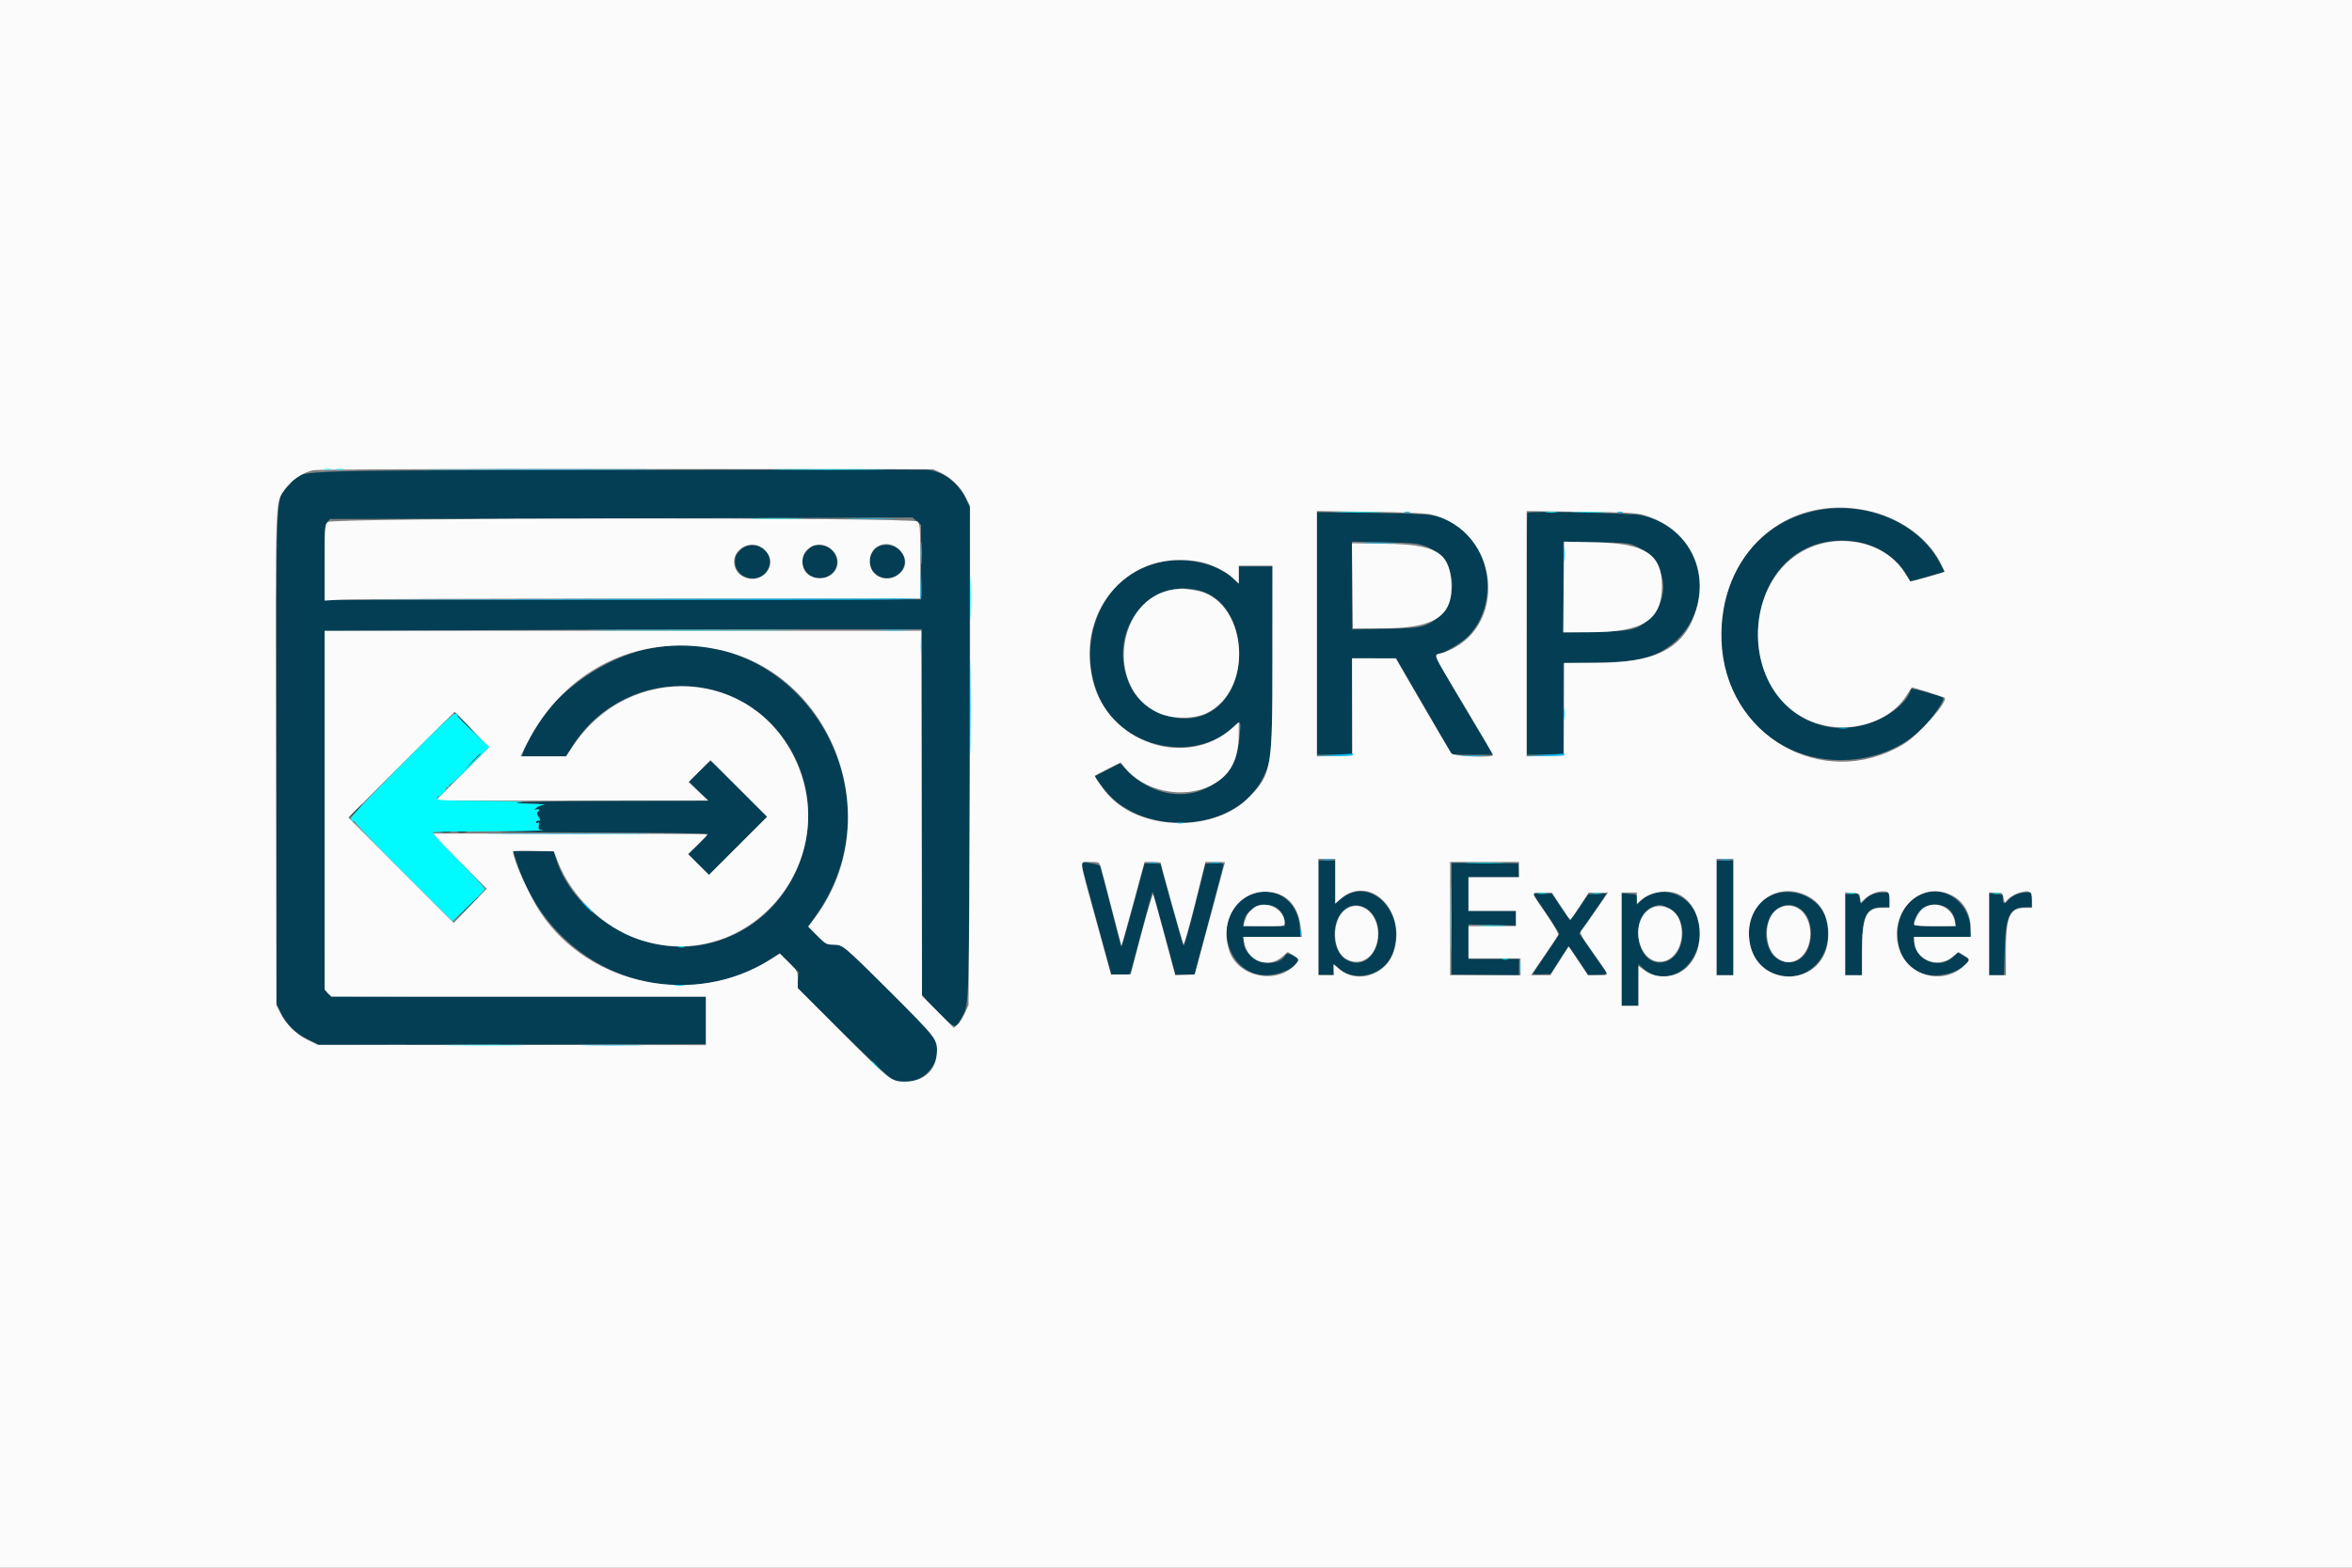 <svg id="svg" version="1.1" xmlns="http://www.w3.org/2000/svg" xmlns:xlink="http://www.w3.org/1999/xlink" width="400" height="266.667" viewBox="0, 0, 400,266.667"><rect x="0" y="0" width="400" height="266.667" fill="#808080" stroke="none"/><g id="svgg"><path id="path0" d="M104.557 79.948 C 45.602 80.096,51.639 79.823,49.241 82.447 C 46.799 85.119,47.005 80.851,47.005 128.646 L 47.005 170.703 47.689 172.135 C 48.745 174.347,50.029 175.639,52.279 176.751 L 54.270 177.734 62.747 177.718 C 67.409 177.710,82.210 177.680,95.638 177.653 L 120.052 177.604 120.052 173.568 L 120.052 169.531 88.151 169.531 C 56.597 169.531,56.244 169.526,55.729 169.010 C 55.214 168.496,55.208 168.142,55.208 137.934 L 55.208 107.378 80.642 107.204 C 94.631 107.109,117.482 107.031,131.423 107.031 L 156.771 107.031 156.802 137.956 C 156.819 154.964,156.820 169.000,156.804 169.147 C 156.788 169.294,157.997 170.633,159.492 172.122 C 162.543 175.163,162.534 175.161,163.666 172.929 C 164.834 170.624,164.813 171.391,164.875 127.987 L 164.935 86.313 164.277 84.876 C 163.002 82.093,160.325 80.113,157.552 79.905 C 156.908 79.857,133.060 79.876,104.557 79.948 M308.724 86.889 C 287.765 91.351,287.167 123.323,307.943 128.664 C 314.737 130.410,322.391 128.475,326.957 123.856 C 328.772 122.020,330.847 118.965,330.462 118.693 C 329.935 118.321,325.112 116.983,325.043 117.191 C 323.612 121.458,316.223 124.770,310.734 123.604 C 293.656 119.978,295.788 92.052,313.151 91.946 C 318.394 91.914,322.655 94.437,324.857 98.877 C 324.870 98.904,326.189 98.550,327.789 98.091 L 330.697 97.256 329.824 95.623 C 326.180 88.802,317.199 85.085,308.724 86.889 M223.958 107.747 L 223.958 128.385 226.953 128.385 L 229.948 128.385 229.948 120.182 L 229.948 111.979 233.689 111.979 L 237.431 111.979 242.192 120.182 L 246.953 128.385 250.451 128.385 L 253.949 128.385 253.435 127.539 C 245.243 114.037,243.715 111.198,244.642 111.198 C 245.504 111.198,248.717 109.278,249.810 108.110 C 254.807 102.768,253.730 93.198,247.701 89.358 C 244.781 87.497,244.122 87.399,233.528 87.247 L 223.958 87.109 223.958 107.747 M259.744 87.218 C 259.684 87.278,259.635 96.565,259.635 107.856 L 259.635 128.385 262.760 128.385 L 265.885 128.385 265.885 120.601 L 265.885 112.817 271.680 112.688 C 275.806 112.597,277.948 112.438,279.121 112.138 C 292.367 108.744,292.365 90.694,279.118 87.642 C 277.580 87.288,260.056 86.904,259.744 87.218 M155.910 88.649 L 156.641 89.277 156.641 95.615 L 156.641 101.953 105.924 102.019 L 55.208 102.085 55.208 95.733 C 55.208 90.067,55.258 89.321,55.664 88.828 L 56.120 88.275 90.625 88.212 C 109.603 88.177,131.891 88.120,140.155 88.085 L 155.179 88.021 155.910 88.649 M242.529 92.950 C 248.557 95.296,248.366 104.121,242.238 106.406 C 241.257 106.772,239.921 106.883,235.482 106.969 L 229.948 107.076 229.948 99.603 L 229.948 92.129 235.482 92.245 C 240.445 92.349,241.172 92.422,242.529 92.950 M278.186 92.889 C 283.214 95.203,284.440 101.271,280.645 105.066 C 278.565 107.146,277.735 107.361,271.289 107.490 L 265.885 107.598 265.885 99.870 L 265.885 92.143 271.419 92.233 C 276.442 92.314,277.067 92.375,278.186 92.889 M125.885 93.594 C 125.168 94.312,125.000 94.680,125.000 95.543 C 125.000 98.497,129.235 99.512,130.595 96.884 C 132.117 93.940,128.244 91.235,125.885 93.594 M137.311 93.627 C 135.000 95.937,137.757 99.452,140.762 98.026 C 143.571 96.693,142.425 92.712,139.232 92.709 C 138.431 92.709,138.044 92.893,137.311 93.627 M149.247 93.072 C 147.756 93.898,147.445 96.183,148.659 97.397 C 150.761 99.499,154.335 97.810,153.802 94.967 C 153.451 93.095,151.026 92.086,149.247 93.072 M196.951 95.705 C 187.294 97.804,182.433 109.744,187.305 119.401 C 191.312 127.344,203.228 129.687,209.572 123.779 C 211.080 122.375,211.087 122.384,210.776 125.591 C 209.854 135.113,199.042 138.360,191.919 131.255 L 190.478 129.818 188.332 130.939 L 186.185 132.061 187.292 133.638 C 193.610 142.645,210.136 141.836,214.801 132.292 C 216.327 129.170,216.406 128.138,216.406 111.435 L 216.406 96.354 213.542 96.354 L 210.677 96.354 210.677 97.817 L 210.677 99.279 209.645 98.347 C 206.765 95.745,201.658 94.682,196.951 95.705 M204.213 100.519 C 212.311 102.858,213.099 117.546,205.332 121.368 C 200.793 123.601,194.359 121.264,192.175 116.589 C 188.001 107.655,195.280 97.938,204.213 100.519 M110.664 110.282 C 101.231 112.070,91.267 120.224,88.941 128.060 L 88.767 128.646 92.524 128.646 L 96.280 128.646 97.266 127.049 C 104.610 115.150,121.214 113.127,130.947 122.944 C 143.967 136.075,136.291 158.711,118.071 160.918 C 108.256 162.107,97.188 155.051,94.512 145.898 L 94.188 144.792 90.738 144.792 L 87.287 144.792 87.751 146.289 C 93.691 165.460,115.274 173.605,131.566 162.823 L 132.580 162.152 134.194 163.751 L 135.807 165.350 135.713 166.718 L 135.619 168.086 143.202 175.574 C 147.373 179.692,151.124 183.237,151.537 183.451 C 155.923 185.718,160.937 181.102,158.877 176.693 C 158.282 175.418,144.234 161.362,143.147 160.953 C 142.744 160.801,141.979 160.677,141.446 160.677 C 140.611 160.677,140.271 160.467,138.962 159.145 L 137.446 157.613 138.874 155.564 C 153.605 134.441,135.609 105.555,110.664 110.282 M78.646 122.786 C 79.569 123.717,80.382 124.479,80.454 124.479 C 80.525 124.479,79.829 123.717,78.906 122.786 C 77.984 121.855,77.170 121.094,77.098 121.094 C 77.027 121.094,77.723 121.855,78.646 122.786 M80.199 129.622 L 78.776 131.120 80.273 129.696 C 81.665 128.374,81.890 128.125,81.697 128.125 C 81.656 128.125,80.982 128.799,80.199 129.622 M118.940 131.189 L 117.191 132.952 118.814 134.575 L 120.438 136.198 105.466 136.228 C 91.076 136.258,82.766 136.526,90.234 136.721 C 91.953 136.765,92.961 136.851,92.475 136.910 C 91.989 136.969,91.403 137.208,91.173 137.440 C 90.789 137.827,90.792 137.847,91.211 137.689 C 91.691 137.507,91.850 137.877,91.409 138.149 C 91.251 138.247,91.313 138.555,91.569 138.946 C 91.953 139.531,91.953 139.583,91.566 139.583 C 91.335 139.583,91.146 139.707,91.146 139.859 C 91.146 140.011,91.280 140.052,91.444 139.951 C 91.650 139.823,91.701 139.980,91.610 140.456 C 91.492 141.074,91.563 141.152,92.289 141.204 C 92.734 141.236,90.111 141.327,86.458 141.406 C 82.432 141.493,87.790 141.573,100.065 141.608 C 111.201 141.640,120.313 141.751,120.313 141.855 C 120.313 141.959,119.582 142.780,118.690 143.680 L 117.067 145.318 118.820 147.070 L 120.573 148.823 125.521 143.880 L 130.469 138.937 125.719 134.182 C 123.106 131.567,120.906 129.427,120.829 129.427 C 120.752 129.427,119.902 130.220,118.940 131.189 M60.417 137.891 C 59.784 138.535,59.325 139.063,59.397 139.063 C 59.468 139.063,60.045 138.535,60.677 137.891 C 61.310 137.246,61.769 136.719,61.697 136.719 C 61.625 136.719,61.049 137.246,60.417 137.891 M75.065 141.593 C 75.459 141.652,76.104 141.652,76.497 141.593 C 76.891 141.533,76.569 141.484,75.781 141.484 C 74.993 141.484,74.671 141.533,75.065 141.593 M77.933 141.593 C 78.329 141.653,78.915 141.651,79.235 141.590 C 79.556 141.528,79.232 141.479,78.516 141.481 C 77.799 141.483,77.537 141.533,77.933 141.593 M224.219 156.079 L 224.219 165.803 225.546 165.817 L 226.873 165.830 226.770 164.946 C 226.645 163.869,226.614 163.870,227.897 164.901 C 230.606 167.078,235.265 165.822,236.680 162.532 C 239.725 155.454,232.916 148.403,227.669 153.201 L 227.083 153.737 227.083 150.045 L 227.083 146.354 225.651 146.354 L 224.219 146.354 224.219 156.079 M291.927 156.120 L 291.927 165.885 293.359 165.885 L 294.792 165.885 294.792 156.120 L 294.792 146.354 293.359 146.354 L 291.927 146.354 291.927 156.120 M183.858 146.875 C 183.861 146.947,185.021 151.224,186.436 156.380 L 189.009 165.755 190.595 165.789 C 192.161 165.822,192.183 165.812,192.399 165.007 C 192.520 164.559,193.369 161.359,194.287 157.896 C 195.205 154.432,195.993 151.636,196.039 151.681 C 196.085 151.727,196.974 154.912,198.016 158.760 L 199.909 165.755 201.513 165.799 L 203.117 165.842 203.367 164.887 C 203.505 164.362,204.620 160.186,205.845 155.608 C 207.070 151.030,208.073 147.163,208.073 147.014 C 208.074 146.849,207.479 146.778,206.540 146.832 L 205.005 146.918 203.225 154.052 C 202.247 157.975,201.366 161.041,201.267 160.866 C 201.102 160.570,197.396 147.304,197.396 147.008 C 197.396 146.935,196.779 146.875,196.024 146.875 L 194.653 146.875 192.983 153.060 C 192.065 156.462,191.173 159.655,191.002 160.156 L 190.691 161.068 190.414 160.026 C 190.175 159.130,189.486 156.479,187.641 149.356 C 187.419 148.501,187.175 147.603,187.098 147.361 C 186.968 146.952,183.844 146.484,183.858 146.875 M246.872 146.810 C 246.870 146.846,246.867 151.123,246.865 156.315 L 246.861 165.755 252.597 165.832 L 258.333 165.910 258.333 164.530 L 258.333 163.151 254.036 163.152 L 249.740 163.152 249.740 160.204 L 249.740 157.255 253.776 157.338 L 257.813 157.422 257.813 156.185 L 257.813 154.948 253.776 154.948 L 249.740 154.948 249.740 152.083 L 249.740 149.219 254.051 149.219 L 258.362 149.219 258.282 148.035 L 258.203 146.852 252.539 146.798 C 249.424 146.769,246.873 146.774,246.872 146.810 M212.370 152.317 C 205.942 155.293,208.230 165.858,215.308 165.880 C 217.694 165.887,220.833 164.410,220.833 163.280 C 220.833 162.755,218.928 161.931,218.691 162.354 C 217.076 165.240,211.458 163.389,211.458 159.971 L 211.458 159.375 216.311 159.375 L 221.164 159.375 221.038 157.617 C 220.705 152.980,216.496 150.406,212.370 152.317 M260.742 152.093 C 260.778 152.170,261.803 153.685,263.021 155.461 C 264.238 157.236,265.209 158.774,265.177 158.878 C 265.146 158.982,264.120 160.531,262.899 162.321 C 261.677 164.110,260.677 165.620,260.677 165.676 C 260.677 165.731,261.351 165.758,262.174 165.735 L 263.672 165.694 265.142 163.430 C 265.950 162.185,266.665 161.113,266.731 161.047 C 266.797 160.981,267.584 162.038,268.480 163.396 L 270.108 165.866 271.749 165.812 C 272.652 165.783,273.333 165.667,273.264 165.556 C 273.195 165.444,272.111 163.875,270.855 162.068 L 268.571 158.783 270.874 155.467 C 272.141 153.643,273.177 152.106,273.178 152.052 C 273.178 151.997,272.486 151.992,271.640 152.040 L 270.101 152.127 268.622 154.349 C 267.641 155.823,267.057 156.484,266.885 156.312 C 266.742 156.169,266.019 155.147,265.277 154.040 L 263.929 152.027 262.303 151.990 C 261.408 151.970,260.706 152.016,260.742 152.093 M275.781 161.523 L 275.781 171.094 277.214 171.094 L 278.646 171.094 278.646 167.529 L 278.646 163.965 279.362 164.633 C 284.141 169.090,290.847 162.877,288.638 156.038 C 287.282 151.838,282.172 150.322,279.102 153.208 L 278.385 153.881 278.385 153.007 C 278.385 152.144,278.369 152.132,277.083 152.043 L 275.781 151.953 275.781 161.523 M301.102 152.374 C 296.170 154.815,296.203 162.959,301.154 165.356 C 306.848 168.112,312.420 162.686,310.521 156.232 C 309.449 152.587,304.646 150.620,301.102 152.374 M314.909 152.033 L 313.802 152.113 313.802 158.999 L 313.802 165.885 315.234 165.885 L 316.667 165.885 316.668 161.784 C 316.670 155.781,317.316 154.356,320.049 154.316 L 321.354 154.297 321.354 153.060 L 321.354 151.823 320.169 151.823 C 318.864 151.823,317.851 152.247,317.057 153.127 L 316.536 153.703 316.276 152.828 C 316.028 151.993,315.965 151.957,314.909 152.033 M326.283 152.324 C 321.441 154.954,321.533 163.175,326.430 165.400 C 328.721 166.441,332.390 165.839,334.180 164.129 C 335.094 163.255,335.089 163.225,333.891 162.552 L 332.886 161.987 332.394 162.540 C 330.194 165.009,326.035 163.716,325.593 160.427 L 325.452 159.375 330.340 159.375 L 335.228 159.375 335.091 157.670 C 334.720 153.052,330.103 150.250,326.283 152.324 M338.281 158.917 L 338.281 165.885 339.550 165.885 L 340.819 165.885 340.937 161.523 C 341.096 155.681,341.785 154.309,344.560 154.309 L 345.573 154.309 345.573 153.066 L 345.573 151.823 344.518 151.823 C 343.347 151.823,342.310 152.270,341.561 153.098 C 340.886 153.844,340.625 153.786,340.625 152.891 C 340.625 152.183,340.551 152.130,339.453 152.043 L 338.281 151.949 338.281 158.917 M79.030 154.753 L 76.953 156.901 79.102 154.824 C 81.097 152.895,81.369 152.604,81.179 152.604 C 81.140 152.604,80.173 153.571,79.030 154.753 M216.936 154.301 C 217.798 154.747,218.490 155.898,218.490 156.888 L 218.490 157.552 214.974 157.552 C 212.852 157.552,211.458 157.451,211.458 157.297 C 211.458 154.817,214.605 153.096,216.936 154.301 M232.536 154.641 C 236.134 157.298,234.236 164.469,230.139 163.700 C 225.306 162.794,226.272 153.291,231.120 154.050 C 231.549 154.118,232.187 154.384,232.536 154.641 M283.849 154.492 C 287.477 156.346,286.590 163.219,282.660 163.706 C 278.124 164.269,276.955 155.550,281.375 154.128 C 282.287 153.834,282.671 153.891,283.849 154.492 M306.250 154.663 C 308.614 156.368,308.556 161.377,306.153 163.091 C 304.481 164.284,302.014 163.632,301.058 161.744 C 298.750 157.189,302.555 151.999,306.250 154.663 M331.131 154.434 C 331.952 154.941,332.552 156.055,332.552 157.070 C 332.552 157.515,332.284 157.552,329.036 157.552 C 325.154 157.552,325.181 157.566,325.880 155.895 C 326.690 153.956,329.220 153.253,331.131 154.434 " stroke="none" fill="#033e54" fill-rule="evenodd"></path><path id="path1" d="M0.000 133.333 L 0.000 266.667 200.000 266.667 L 400.000 266.667 400.000 133.333 L 400.000 0.000 200.000 0.000 L 0.000 0.000 0.000 133.333 M159.942 80.380 C 161.666 81.177,163.411 82.884,164.252 84.599 L 164.974 86.068 164.981 110.286 C 164.985 123.607,164.927 142.708,164.851 152.734 L 164.714 170.964 164.107 172.305 C 163.773 173.043,163.212 173.917,162.860 174.247 L 162.221 174.848 159.511 172.125 L 156.801 169.401 156.738 138.346 L 156.674 107.292 105.941 107.292 L 55.208 107.292 55.208 137.809 L 55.208 168.326 55.775 168.929 L 56.341 169.531 88.196 169.531 L 120.052 169.531 120.052 173.655 L 120.052 177.778 87.039 177.756 L 54.027 177.734 52.291 176.880 C 50.342 175.921,48.603 174.181,47.624 172.208 L 47.005 170.964 46.936 129.051 C 46.860 82.803,46.759 85.775,48.500 83.172 C 49.444 81.763,51.506 80.372,53.232 79.982 C 53.868 79.838,75.314 79.756,106.510 79.779 L 158.724 79.818 159.942 80.380 M317.485 86.834 C 322.914 87.985,327.654 91.305,329.908 95.536 C 330.387 96.436,330.739 97.211,330.689 97.259 C 330.535 97.408,324.948 98.994,324.880 98.909 C 324.845 98.864,324.402 98.173,323.896 97.373 C 320.713 92.334,313.285 90.535,307.330 93.362 C 296.647 98.433,296.065 115.926,306.380 121.907 C 312.506 125.459,321.134 123.608,324.396 118.043 C 324.755 117.429,325.120 116.927,325.207 116.927 C 325.377 116.927,330.535 118.562,330.699 118.668 C 331.488 119.177,326.264 125.092,323.663 126.634 C 310.020 134.724,293.334 125.177,292.772 108.959 C 292.260 94.178,303.722 83.917,317.485 86.834 M243.359 87.496 C 255.268 90.372,256.672 107.295,245.316 111.067 C 243.722 111.596,243.172 110.259,248.958 119.936 C 251.680 124.487,253.906 128.309,253.906 128.428 C 253.906 128.955,247.184 128.673,246.804 128.130 C 246.605 127.847,244.401 124.099,241.906 119.802 L 237.370 111.990 233.652 111.984 L 229.934 111.979 229.956 120.247 L 229.977 128.516 226.968 128.589 L 223.958 128.662 223.958 107.795 L 223.958 86.929 233.008 87.055 C 238.749 87.135,242.533 87.296,243.359 87.496 M279.557 87.615 C 287.114 89.797,290.830 96.899,288.287 104.297 C 286.183 110.416,281.442 112.760,271.170 112.761 L 266.016 112.761 265.984 120.638 L 265.952 128.516 262.794 128.589 L 259.635 128.662 259.635 107.798 L 259.635 86.934 268.815 87.049 C 276.505 87.145,278.248 87.237,279.557 87.615 M55.729 88.802 C 55.237 89.295,55.208 89.670,55.208 95.743 L 55.208 102.162 57.983 101.993 C 59.509 101.899,82.302 101.823,108.634 101.823 L 156.510 101.823 156.510 95.483 C 156.510 89.672,156.471 89.107,156.034 88.712 C 155.214 87.970,56.473 88.058,55.729 88.802 M265.937 99.845 L 265.859 107.552 270.364 107.547 C 279.451 107.536,282.617 105.519,282.640 99.726 C 282.662 94.291,279.859 92.435,271.354 92.253 L 266.016 92.138 265.937 99.845 M153.060 93.627 C 154.209 94.844,154.247 96.314,153.158 97.403 C 151.145 99.416,147.917 98.233,147.917 95.481 C 147.917 92.670,151.080 91.530,153.060 93.627 M229.998 99.656 L 230.078 106.901 235.417 106.881 C 244.206 106.848,247.280 104.679,246.811 98.839 C 246.418 93.934,244.113 92.615,235.727 92.495 L 229.918 92.412 229.998 99.656 M130.104 93.594 C 132.665 96.155,129.281 99.855,126.134 97.936 C 125.638 97.634,125.193 97.068,125.007 96.505 C 124.025 93.529,127.853 91.343,130.104 93.594 M141.563 93.594 C 143.568 95.599,141.972 98.644,139.071 98.347 C 137.479 98.184,136.456 97.069,136.464 95.504 C 136.478 92.857,139.641 91.672,141.563 93.594 M204.219 95.599 C 206.087 95.988,208.565 97.227,209.724 98.352 L 210.677 99.278 210.677 97.751 L 210.677 96.224 213.542 96.224 L 216.406 96.224 216.402 111.719 C 216.396 130.918,216.286 131.583,212.465 135.563 C 206.696 141.571,194.230 141.465,188.634 135.362 C 187.467 134.090,186.058 132.079,186.225 131.926 C 186.282 131.874,187.288 131.351,188.461 130.764 L 190.595 129.697 191.202 130.473 C 194.418 134.583,201.182 136.021,205.958 133.610 C 209.208 131.969,210.667 129.276,210.674 124.905 L 210.677 122.856 209.645 123.789 C 201.739 130.932,188.340 126.340,185.822 115.625 C 182.955 103.423,192.399 93.142,204.219 95.599 M199.609 100.266 C 189.876 101.668,187.905 117.108,196.932 121.244 C 199.319 122.338,203.068 122.353,205.258 121.278 C 213.636 117.163,212.014 101.593,203.081 100.381 C 202.461 100.297,201.719 100.194,201.432 100.153 C 201.146 100.112,200.326 100.163,199.609 100.266 M121.776 110.409 C 141.930 114.423,151.084 139.761,138.389 156.392 L 137.452 157.619 138.965 159.148 C 140.362 160.559,140.569 160.678,141.659 160.686 C 143.369 160.700,143.330 160.668,151.426 168.735 C 159.426 176.706,159.525 176.838,159.318 179.335 C 159.080 182.194,156.986 183.985,153.883 183.984 C 151.556 183.983,151.483 183.925,142.904 175.323 L 135.677 168.078 135.677 166.648 C 135.677 165.250,135.643 165.184,134.156 163.713 L 132.634 162.207 130.948 163.264 C 118.094 171.324,100.269 167.672,91.960 155.278 C 90.071 152.460,87.243 146.197,87.239 144.824 C 87.239 144.734,88.801 144.697,90.711 144.740 L 94.184 144.819 94.899 146.650 C 97.195 152.526,102.669 157.778,108.584 159.780 C 126.863 165.964,143.485 146.989,135.303 129.279 C 128.092 113.672,107.148 112.349,97.450 126.888 L 96.278 128.646 92.407 128.646 L 88.536 128.646 89.615 126.499 C 95.888 114.023,108.426 107.750,121.776 110.409 M80.313 124.112 L 83.153 127.128 78.624 131.663 L 74.094 136.198 97.268 136.186 L 120.443 136.175 118.765 134.611 L 117.088 133.047 118.961 131.173 L 120.835 129.300 125.653 134.118 L 130.470 138.936 125.524 143.877 L 120.577 148.819 118.793 147.048 L 117.009 145.277 118.661 143.691 C 119.569 142.819,120.313 142.036,120.313 141.951 C 120.313 141.866,109.767 141.797,96.878 141.797 L 73.443 141.797 78.113 146.484 L 82.784 151.172 79.975 154.079 L 77.166 156.987 68.207 148.025 L 59.248 139.063 68.229 130.078 C 73.169 125.137,77.270 121.094,77.342 121.095 C 77.415 121.096,78.752 122.454,80.313 124.112 M227.083 149.897 L 227.083 153.700 227.991 152.903 C 232.840 148.645,239.156 154.747,237.092 161.696 C 235.864 165.830,230.808 167.507,227.727 164.803 L 226.823 164.009 226.823 164.947 L 226.823 165.885 225.521 165.885 L 224.219 165.885 224.219 155.990 L 224.219 146.094 225.651 146.094 L 227.083 146.094 227.083 149.897 M294.792 155.990 L 294.792 165.885 293.359 165.885 L 291.927 165.885 291.927 155.990 L 291.927 146.094 293.359 146.094 L 294.792 146.094 294.792 155.990 M187.205 147.461 C 187.352 147.926,188.192 151.120,189.073 154.557 C 189.954 157.995,190.697 160.831,190.723 160.859 C 190.750 160.888,191.645 157.694,192.712 153.763 L 194.652 146.615 196.024 146.615 C 196.778 146.615,197.396 146.675,197.396 146.748 C 197.396 147.044,201.102 160.310,201.267 160.605 C 201.365 160.780,202.247 157.704,203.226 153.769 L 205.007 146.615 206.670 146.615 C 207.585 146.615,208.330 146.644,208.325 146.680 C 208.320 146.715,207.163 151.022,205.753 156.250 L 203.190 165.755 201.526 165.831 L 199.862 165.906 198.068 159.190 C 197.082 155.496,196.203 152.333,196.116 152.162 C 196.029 151.990,195.131 154.978,194.120 158.802 L 192.283 165.755 190.612 165.755 L 188.940 165.755 186.400 156.510 C 183.375 145.500,183.488 146.615,185.396 146.615 C 186.908 146.615,186.944 146.631,187.205 147.461 M258.333 147.917 L 258.333 149.219 254.036 149.219 L 249.740 149.219 249.740 152.083 L 249.740 154.948 253.776 154.948 L 257.813 154.948 257.813 156.250 L 257.813 157.552 253.776 157.552 L 249.740 157.552 249.740 160.286 L 249.740 163.021 254.167 163.021 L 258.594 163.021 258.594 164.453 L 258.594 165.885 252.604 165.885 L 246.615 165.885 246.615 156.250 L 246.615 146.615 252.474 146.615 L 258.333 146.615 258.333 147.917 M216.638 151.841 C 219.223 152.395,220.845 154.487,221.219 157.747 L 221.405 159.375 216.420 159.375 L 211.435 159.375 211.608 160.352 C 212.180 163.565,215.687 164.843,218.106 162.719 L 219.003 161.932 219.918 162.498 C 221.002 163.168,221.020 163.264,220.215 164.133 C 217.069 167.527,210.603 166.182,209.087 161.818 C 207.106 156.118,211.222 150.680,216.638 151.841 M285.653 152.206 C 289.664 154.308,290.309 161.439,286.776 164.631 C 284.853 166.368,281.751 166.569,279.709 165.090 L 278.646 164.320 278.646 167.707 L 278.646 171.094 277.214 171.094 L 275.781 171.094 275.781 161.458 L 275.781 151.823 277.083 151.823 L 278.385 151.823 278.385 152.780 L 278.385 153.737 278.971 153.203 C 280.690 151.638,283.709 151.187,285.653 152.206 M307.556 152.501 C 309.808 153.727,310.938 155.892,310.938 158.982 C 310.938 168.277,297.999 168.588,297.448 159.306 C 297.100 153.433,302.540 149.771,307.556 152.501 M320.942 151.721 C 321.240 151.835,321.354 152.231,321.354 153.153 L 321.354 154.427 320.032 154.427 C 317.357 154.427,316.670 155.956,316.668 161.914 L 316.667 165.885 315.234 165.885 L 313.802 165.885 313.802 158.840 L 313.802 151.794 315.039 151.874 C 316.212 151.949,316.280 151.995,316.355 152.761 L 316.434 153.569 317.183 152.869 C 318.229 151.892,319.988 151.354,320.942 151.721 M331.985 152.323 C 333.957 153.334,335.141 155.412,335.151 157.878 L 335.156 159.375 330.339 159.375 L 325.521 159.375 325.527 159.961 C 325.558 163.181,329.434 164.879,332.016 162.804 L 333.086 161.944 333.991 162.504 C 335.125 163.205,335.121 163.278,333.865 164.412 C 330.213 167.712,324.180 165.891,322.890 161.100 C 321.231 154.938,326.733 149.629,331.985 152.323 M345.161 151.721 C 345.459 151.835,345.573 152.231,345.573 153.153 L 345.573 154.427 344.421 154.427 C 341.788 154.427,341.149 155.861,341.147 161.784 L 341.146 165.885 339.714 165.885 L 338.281 165.885 338.281 158.854 L 338.281 151.823 339.424 151.823 C 340.537 151.823,340.572 151.848,340.749 152.792 C 340.889 153.541,340.983 153.667,341.162 153.347 C 341.481 152.778,342.667 152.032,343.614 151.804 C 344.703 151.543,344.700 151.544,345.161 151.721 M265.463 154.171 C 266.305 155.458,267.023 156.510,267.057 156.510 C 267.092 156.510,267.809 155.458,268.651 154.171 L 270.182 151.831 271.826 151.827 L 273.470 151.823 271.458 154.753 C 270.352 156.364,269.276 157.883,269.067 158.128 C 268.570 158.711,268.573 158.716,271.191 162.439 C 273.870 166.247,273.811 165.885,271.749 165.885 L 270.060 165.885 268.420 163.433 L 266.779 160.980 265.228 163.433 L 263.676 165.885 262.027 165.885 L 260.378 165.885 262.625 162.616 C 263.860 160.817,264.932 159.187,265.007 158.992 C 265.082 158.798,264.138 157.176,262.910 155.389 C 260.248 151.515,260.300 151.822,262.305 151.827 L 263.932 151.831 265.463 154.171 M213.802 154.090 C 213.202 154.310,212.207 155.279,211.986 155.859 C 211.877 156.146,211.706 156.644,211.606 156.966 L 211.423 157.552 214.956 157.552 C 218.371 157.552,218.490 157.534,218.490 157.006 C 218.490 154.902,215.932 153.312,213.802 154.090 M327.188 154.400 C 326.479 154.833,325.521 156.497,325.521 157.297 C 325.521 157.451,326.926 157.552,329.069 157.552 L 332.617 157.552 332.451 156.719 C 331.973 154.329,329.263 153.135,327.188 154.400 M228.630 154.871 C 226.413 156.736,226.562 161.725,228.876 163.092 C 231.549 164.671,234.364 162.498,234.364 158.854 C 234.364 155.079,231.088 152.803,228.630 154.871 M280.132 154.935 C 277.235 157.479,278.733 163.540,282.271 163.588 C 285.010 163.626,286.793 160.021,285.689 156.677 C 284.892 154.262,281.949 153.340,280.132 154.935 M302.270 154.629 C 299.994 156.040,299.871 160.990,302.068 162.838 C 304.611 164.977,307.849 162.755,307.874 158.853 C 307.897 155.135,304.990 152.944,302.270 154.629 " stroke="none" fill="#fbfbfb" fill-rule="evenodd"></path><path id="path2" d="M75.456 79.883 C 84.372 79.921,98.962 79.921,107.878 79.883 C 116.794 79.845,109.499 79.814,91.667 79.814 C 73.835 79.814,66.540 79.845,75.456 79.883 M238.867 87.159 C 239.118 87.224,239.528 87.224,239.779 87.159 C 240.029 87.093,239.824 87.040,239.323 87.040 C 238.822 87.040,238.617 87.093,238.867 87.159 M275.065 87.159 C 275.316 87.224,275.726 87.224,275.977 87.159 C 276.227 87.093,276.022 87.040,275.521 87.040 C 275.020 87.040,274.814 87.093,275.065 87.159 M144.841 88.215 C 146.659 88.260,149.706 88.260,151.612 88.216 C 153.518 88.171,152.031 88.134,148.307 88.134 C 144.583 88.134,143.024 88.171,144.841 88.215 M232.083 92.381 C 233.329 92.429,235.439 92.429,236.771 92.382 C 238.103 92.334,237.083 92.295,234.505 92.295 C 231.927 92.295,230.837 92.334,232.083 92.381 M265.973 94.271 C 265.973 95.345,266.019 95.785,266.075 95.247 C 266.131 94.710,266.131 93.831,266.075 93.294 C 266.019 92.757,265.973 93.197,265.973 94.271 M156.563 99.413 L 156.510 101.822 107.617 101.888 L 58.724 101.954 107.625 102.019 C 148.186 102.072,156.549 102.024,156.660 101.736 C 156.733 101.545,156.754 100.402,156.705 99.197 L 156.616 97.005 156.563 99.413 M149.805 107.225 C 151.058 107.273,153.109 107.273,154.362 107.225 C 155.615 107.177,154.590 107.138,152.083 107.138 C 149.577 107.138,148.551 107.177,149.805 107.225 M156.604 109.896 C 156.604 111.257,156.648 111.813,156.702 111.133 C 156.755 110.452,156.755 109.339,156.702 108.659 C 156.648 107.979,156.604 108.535,156.604 109.896 M164.965 120.443 C 164.965 127.604,164.998 130.496,165.039 126.870 C 165.080 123.243,165.080 117.384,165.039 113.849 C 164.998 110.314,164.964 113.281,164.965 120.443 M265.969 121.354 C 265.969 122.285,266.016 122.666,266.074 122.201 C 266.132 121.735,266.132 120.973,266.074 120.508 C 266.016 120.042,265.969 120.423,265.969 121.354 M210.743 123.568 C 210.746 124.141,210.799 124.344,210.861 124.020 C 210.924 123.696,210.921 123.228,210.856 122.979 C 210.791 122.730,210.740 122.995,210.743 123.568 M312.829 123.885 C 313.225 123.945,313.811 123.943,314.131 123.881 C 314.451 123.819,314.128 123.770,313.411 123.772 C 312.695 123.774,312.433 123.825,312.829 123.885 M226.953 128.385 L 223.828 128.541 226.873 128.593 C 228.680 128.625,229.983 128.540,230.078 128.385 C 230.167 128.242,230.203 128.149,230.159 128.177 C 230.114 128.206,228.672 128.300,226.953 128.385 M262.760 128.385 L 259.505 128.540 262.680 128.593 C 264.575 128.625,265.920 128.541,266.016 128.385 C 266.104 128.242,266.140 128.149,266.096 128.178 C 266.052 128.207,264.551 128.300,262.760 128.385 M248.763 128.579 C 249.730 128.629,251.312 128.629,252.279 128.579 C 253.245 128.528,252.454 128.487,250.521 128.487 C 248.587 128.487,247.796 128.528,248.763 128.579 M200.198 140.028 C 200.522 140.090,200.991 140.088,201.240 140.023 C 201.489 139.957,201.224 139.907,200.651 139.909 C 200.078 139.912,199.874 139.966,200.198 140.028 M85.221 141.862 C 91.488 141.901,101.742 141.901,108.008 141.862 C 114.274 141.823,109.147 141.791,96.615 141.791 C 84.082 141.791,78.955 141.823,85.221 141.862 M225.065 146.280 C 225.459 146.340,226.104 146.340,226.497 146.280 C 226.891 146.221,226.569 146.172,225.781 146.172 C 224.993 146.172,224.671 146.221,225.065 146.280 M292.648 146.282 C 293.116 146.340,293.819 146.339,294.210 146.280 C 294.602 146.220,294.219 146.173,293.359 146.174 C 292.500 146.176,292.180 146.225,292.648 146.282 M195.511 146.799 C 195.835 146.861,196.304 146.859,196.553 146.794 C 196.801 146.728,196.536 146.677,195.964 146.680 C 195.391 146.683,195.187 146.736,195.511 146.799 M206.058 146.801 C 206.454 146.861,207.040 146.860,207.360 146.798 C 207.681 146.736,207.357 146.687,206.641 146.689 C 205.924 146.691,205.662 146.742,206.058 146.801 M99.740 154.297 C 100.225 154.798,100.682 155.208,100.753 155.208 C 100.825 155.208,100.486 154.798,100.000 154.297 C 99.514 153.796,99.058 153.385,98.986 153.385 C 98.915 153.385,99.254 153.796,99.740 154.297 M221.154 158.594 C 221.154 159.095,221.208 159.300,221.273 159.049 C 221.339 158.799,221.339 158.389,221.273 158.138 C 221.208 157.887,221.154 158.092,221.154 158.594 M340.987 162.109 C 340.987 163.971,341.029 164.699,341.079 163.726 C 341.129 162.753,341.129 161.230,341.078 160.341 C 341.027 159.452,340.986 160.247,340.987 162.109 M258.414 164.453 C 258.415 165.313,258.464 165.633,258.522 165.165 C 258.580 164.697,258.579 163.993,258.519 163.602 C 258.460 163.211,258.413 163.594,258.414 164.453 M114.783 167.637 C 115.251 167.695,115.954 167.693,116.346 167.634 C 116.737 167.575,116.354 167.527,115.495 167.529 C 114.635 167.530,114.315 167.579,114.783 167.637 M99.821 177.799 C 102.229 177.842,106.097 177.842,108.415 177.799 C 110.733 177.756,108.763 177.721,104.036 177.721 C 99.310 177.721,97.413 177.756,99.821 177.799 " stroke="none" fill="#00bfff" fill-rule="evenodd"></path><path id="path3" d="M55.273 79.867 C 55.524 79.933,55.934 79.933,56.185 79.867 C 56.436 79.802,56.230 79.748,55.729 79.748 C 55.228 79.748,55.023 79.802,55.273 79.867 M57.227 79.871 C 57.549 79.933,58.076 79.933,58.398 79.871 C 58.721 79.809,58.457 79.758,57.813 79.758 C 57.168 79.758,56.904 79.809,57.227 79.871 M133.138 79.883 C 137.399 79.923,144.372 79.923,148.633 79.883 C 152.894 79.843,149.408 79.810,140.885 79.810 C 132.363 79.810,128.877 79.843,133.138 79.883 M227.669 87.174 C 229.495 87.219,232.484 87.219,234.310 87.174 C 236.136 87.129,234.642 87.092,230.990 87.092 C 227.337 87.092,225.843 87.129,227.669 87.174 M262.956 87.168 C 263.421 87.225,264.183 87.225,264.648 87.168 C 265.114 87.110,264.733 87.063,263.802 87.063 C 262.871 87.063,262.490 87.110,262.956 87.168 M267.760 87.173 C 269.006 87.221,271.116 87.221,272.448 87.173 C 273.780 87.126,272.760 87.087,270.182 87.087 C 267.604 87.086,266.514 87.125,267.760 87.173 M128.596 88.216 C 130.646 88.260,133.927 88.260,135.888 88.215 C 137.849 88.171,136.172 88.135,132.161 88.135 C 128.151 88.135,126.547 88.172,128.596 88.216 M156.610 94.141 C 156.610 95.859,156.652 96.529,156.703 95.628 C 156.754 94.727,156.754 93.321,156.703 92.503 C 156.651 91.685,156.609 92.422,156.610 94.141 M164.955 101.693 C 164.956 104.987,164.993 106.299,165.038 104.608 C 165.084 102.917,165.084 100.221,165.038 98.618 C 164.992 97.015,164.955 98.398,164.955 101.693 M103.471 107.227 C 111.467 107.265,124.474 107.265,132.377 107.227 C 140.279 107.188,133.737 107.157,117.839 107.157 C 101.940 107.157,95.475 107.188,103.471 107.227 M68.328 130.043 C 61.150 137.312,59.421 139.194,59.658 139.480 C 59.821 139.677,60.077 139.763,60.226 139.670 C 60.375 139.578,60.426 139.618,60.340 139.758 C 60.253 139.898,63.955 143.771,68.568 148.365 L 76.953 156.716 79.688 154.097 C 81.191 152.656,82.431 151.350,82.443 151.194 C 82.454 151.039,80.420 148.846,77.921 146.322 C 75.423 143.798,73.482 141.670,73.607 141.593 C 73.732 141.515,75.181 141.448,76.826 141.444 C 85.487 141.419,93.004 141.311,92.291 141.221 C 91.580 141.131,91.499 141.038,91.613 140.442 C 91.702 139.977,91.649 139.824,91.444 139.951 C 91.280 140.052,91.146 140.011,91.146 139.859 C 91.146 139.707,91.335 139.583,91.566 139.583 C 91.953 139.583,91.953 139.531,91.569 138.946 C 91.313 138.555,91.251 138.247,91.409 138.149 C 91.850 137.877,91.691 137.507,91.211 137.689 C 90.792 137.847,90.789 137.827,91.173 137.440 C 91.403 137.208,91.989 136.969,92.475 136.910 C 92.961 136.851,91.953 136.764,90.234 136.717 C 87.534 136.643,87.322 136.608,88.672 136.458 C 89.531 136.363,86.641 136.266,82.250 136.242 C 75.252 136.203,74.272 136.149,74.323 135.800 C 74.355 135.581,74.453 135.435,74.540 135.475 C 74.807 135.597,76.035 134.314,75.884 134.070 C 75.806 133.944,75.898 133.873,76.087 133.913 C 76.277 133.952,76.400 133.829,76.361 133.639 C 76.321 133.450,76.388 133.356,76.509 133.430 C 76.629 133.505,78.185 132.100,79.966 130.309 L 83.203 127.051 80.469 124.490 C 78.965 123.082,77.734 121.810,77.734 121.663 C 77.734 120.688,76.335 121.935,68.328 130.043 M81.771 128.199 C 81.771 128.240,81.097 128.914,80.273 129.696 L 78.776 131.120 80.199 129.622 C 81.522 128.231,81.771 128.006,81.771 128.199 M249.819 146.809 C 251.366 146.855,253.827 146.855,255.288 146.809 C 256.748 146.762,255.482 146.725,252.474 146.725 C 249.466 146.725,248.271 146.763,249.819 146.809 M246.732 156.250 C 246.732 161.335,246.767 163.415,246.809 160.872 C 246.852 158.330,246.852 154.170,246.809 151.628 C 246.767 149.085,246.732 151.165,246.732 156.250 M261.523 152.009 C 261.917 152.069,262.562 152.069,262.956 152.009 C 263.350 151.950,263.027 151.901,262.240 151.901 C 261.452 151.901,261.130 151.950,261.523 152.009 M270.898 152.009 C 271.292 152.069,271.937 152.069,272.331 152.009 C 272.725 151.950,272.402 151.901,271.615 151.901 C 270.827 151.901,270.505 151.950,270.898 152.009 M314.258 152.007 C 314.580 152.069,315.107 152.069,315.430 152.007 C 315.752 151.945,315.488 151.894,314.844 151.894 C 314.199 151.894,313.936 151.945,314.258 152.007 M338.997 152.007 C 339.320 152.069,339.847 152.069,340.169 152.007 C 340.492 151.945,340.228 151.894,339.583 151.894 C 338.939 151.894,338.675 151.945,338.997 152.007 M251.758 157.485 C 252.796 157.534,254.495 157.534,255.534 157.485 C 256.572 157.436,255.723 157.395,253.646 157.395 C 251.569 157.395,250.719 157.436,251.758 157.485 M115.430 161.117 C 115.680 161.183,116.090 161.183,116.341 161.117 C 116.592 161.052,116.387 160.998,115.885 160.998 C 115.384 160.998,115.179 161.052,115.430 161.117 M255.534 163.200 C 255.785 163.266,256.195 163.266,256.445 163.200 C 256.696 163.135,256.491 163.081,255.990 163.081 C 255.488 163.081,255.283 163.135,255.534 163.200 M76.776 177.799 C 79.972 177.841,85.128 177.841,88.234 177.799 C 91.339 177.758,88.724 177.724,82.422 177.724 C 76.120 177.724,73.579 177.758,76.776 177.799 M148.177 180.550 C 148.177 180.595,148.558 180.976,149.023 181.397 L 149.870 182.161 149.105 181.315 C 148.392 180.526,148.177 180.349,148.177 180.550 " stroke="none" fill="#00fbff" fill-rule="evenodd"></path></g></svg>